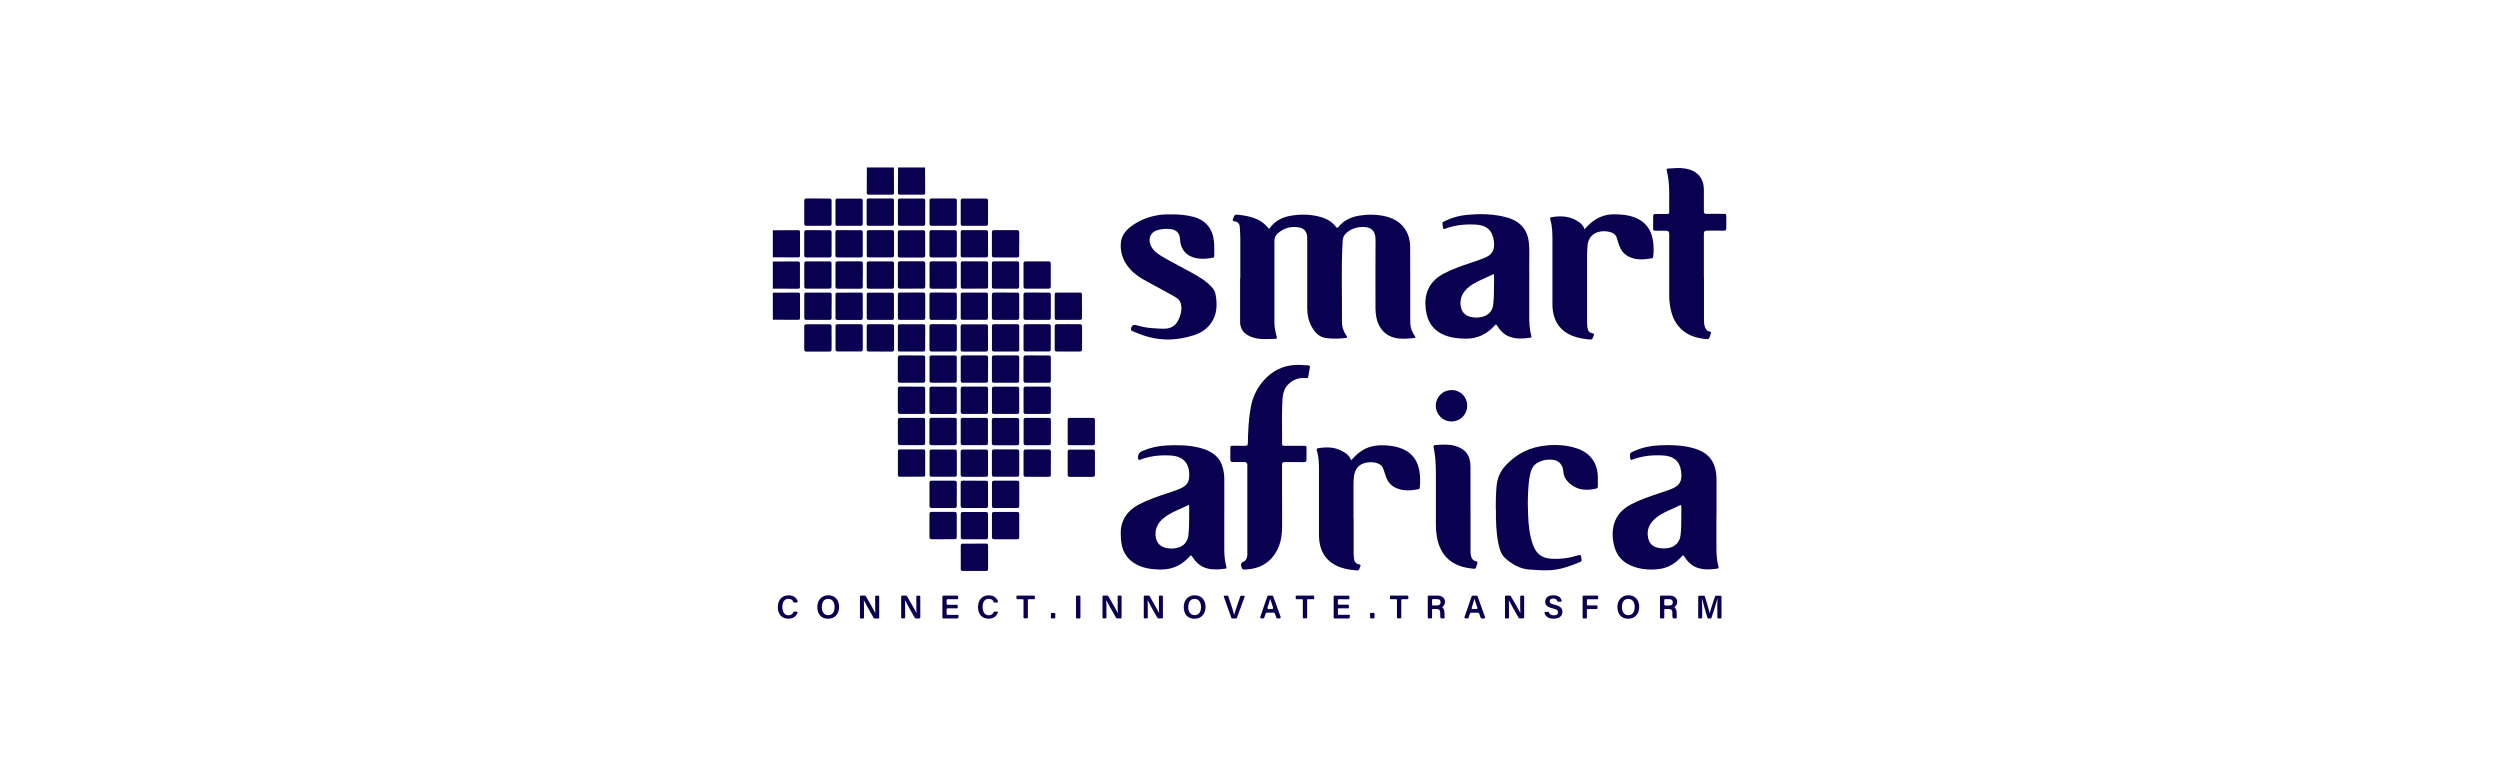 <?xml version="1.0" encoding="UTF-8"?><svg id="Layer_1" xmlns="http://www.w3.org/2000/svg" viewBox="0 0 2299.03 706"><path d="m732.45,562.36c.65,0,1.13.65.92,1.3-1.19,3.13-3.94,5.29-8.42,5.29-6.53,0-9.66-4.7-9.66-10.64s3.24-10.85,9.88-10.85c4.75,0,7.4,2.43,8.32,5.4.22.59-.27,1.24-.92,1.24h-2.11c-.38,0-.7-.22-.86-.54-.59-1.57-1.89-2.92-4.59-2.92-4,0-5.56,3.62-5.56,7.56,0,3.73,1.4,7.61,5.72,7.61,2.65,0,3.83-1.51,4.43-2.86.16-.32.49-.54.86-.54h2.11l-.11-.05Z" style="fill:#0a0050;"/><path d="m771.65,558.15c0,5.83-3.4,10.85-10.15,10.85s-9.88-4.75-9.88-10.8,3.73-10.8,10.15-10.8c6.05,0,9.88,4.32,9.88,10.69v.05Zm-15.93,0c0,4.21,1.94,7.56,5.89,7.56,4.27,0,5.89-3.56,5.89-7.51s-1.78-7.45-5.89-7.45-5.83,3.19-5.83,7.4h-.05Z" style="fill:#0a0050;"/><path d="m790.82,567.97v-19.49c0-.38.32-.76.76-.76h3.89s.49.11.65.38c2.81,4.86,7.88,13.55,8.91,15.77-.22-2.32-.22-5.89-.22-9.29v-6.05c0-.38.32-.76.76-.76h2.21c.38,0,.76.32.76.76v19.49c0,.38-.32.76-.76.76h-3.62s-.49-.11-.65-.38c-2.54-4.43-8.05-14.15-9.13-16.47.16,2,.16,6.1.16,9.83v6.26c0,.38-.32.76-.76.76h-2.21c-.38,0-.76-.32-.76-.76v-.05Z" style="fill:#0a0050;"/><path d="m828.73,567.81v-19.22c0-.49.38-.86.86-.86h3.67c.32,0,.59.16.76.43,2.81,4.86,7.88,13.5,8.86,15.71-.22-2.32-.22-5.89-.22-9.29v-5.94c0-.49.38-.86.86-.86h1.94c.49,0,.86.38.86.86v19.22c0,.49-.38.86-.86.86h-3.4c-.32,0-.59-.16-.76-.43-2.54-4.43-7.99-14.09-9.07-16.41.16,2,.16,6.1.16,9.83v6.1c0,.49-.38.86-.86.86h-1.94c-.49,0-.86-.38-.86-.86Z" style="fill:#0a0050;"/><path d="m879.86,559.44h-8.48c-.49,0-.86.38-.86.86v4.27c0,.49.38.86.86.86h9.34c.49,0,.92.43.81.97l-.22,1.62c-.05.43-.43.7-.81.7h-13.01c-.49,0-.86-.38-.86-.86v-19.28c0-.49.38-.86.86-.86h12.8c.49,0,.86.38.86.86v1.62c0,.49-.38.86-.86.86h-8.91c-.49,0-.86.38-.86.86v3.4c0,.49.38.86.86.86h8.48c.49,0,.86.38.86.86v1.62c0,.49-.38.86-.86.86v-.11Z" style="fill:#0a0050;"/><path d="m916.9,562.36c.54,0,.86.54.7,1.03-1.13,3.24-3.89,5.56-8.53,5.56-6.53,0-9.66-4.7-9.66-10.64s3.24-10.85,9.88-10.85c4.86,0,7.56,2.59,8.42,5.67.16.49-.22.97-.7.97h-2.54c-.32,0-.59-.22-.7-.54-.59-1.62-1.89-2.92-4.59-2.92-4,0-5.56,3.62-5.56,7.56,0,3.73,1.4,7.61,5.72,7.61,2.75,0,3.89-1.57,4.48-2.97.11-.27.38-.43.7-.43h2.48l-.11-.05Z" style="fill:#0a0050;"/><path d="m940.44,551.02h-4.97c-.43,0-.76-.32-.76-.76v-1.78c0-.43.32-.76.76-.76h15.44c.43,0,.76.32.76.76v1.78c0,.43-.32.76-.76.76h-4.91c-.43,0-.76.32-.76.76v16.09c0,.43-.32.76-.76.76h-2.48c-.43,0-.76-.32-.76-.76v-16.09c0-.43-.32-.76-.76-.76h-.05Z" style="fill:#0a0050;"/><path d="m966.41,568.03v-3.73c0-.38.32-.65.65-.65h2.75c.38,0,.65.32.65.65v3.73c0,.38-.32.65-.65.65h-2.75c-.38,0-.65-.32-.65-.65Z" style="fill:#0a0050;"/><path d="m993.57,548.43v19.6c0,.38-.32.7-.7.7h-2.65c-.38,0-.7-.32-.7-.7v-19.6c0-.38.32-.7.7-.7h2.65c.38,0,.7.32.7.7Z" style="fill:#0a0050;"/><path d="m1013.87,567.92v-19.44c0-.43.32-.76.76-.76h3.83c.27,0,.54.11.65.38,2.81,4.86,7.88,13.5,8.91,15.71-.22-2.32-.22-5.89-.22-9.29v-6.05c0-.43.32-.76.76-.76h2.11c.43,0,.76.32.76.76v19.44c0,.43-.32.76-.76.76h-3.56c-.27,0-.54-.11-.65-.38-2.54-4.43-8.05-14.09-9.13-16.41.16,2,.16,6.1.16,9.83v6.21c0,.43-.32.76-.76.76h-2.16c-.43,0-.76-.32-.76-.76h.05Z" style="fill:#0a0050;"/><path d="m1051.83,567.97v-19.55c0-.38.32-.7.7-.7h3.94s.49.11.59.32c2.81,4.86,7.88,13.55,8.91,15.77-.22-2.32-.22-5.89-.22-9.29v-6.1c0-.38.32-.7.7-.7h2.27c.38,0,.7.32.7.7v19.55c0,.38-.32.7-.7.7h-3.67s-.49-.11-.59-.32c-2.48-4.43-8.05-14.15-9.13-16.47.16,2,.16,6.1.16,9.83v6.26c0,.38-.32.7-.7.7h-2.27c-.38,0-.7-.32-.7-.7Z" style="fill:#0a0050;"/><path d="m1108.63,558.15c0,5.83-3.4,10.85-10.15,10.85s-9.88-4.75-9.88-10.8,3.73-10.8,10.15-10.8c6.05,0,9.88,4.32,9.88,10.69v.05Zm-15.93,0c0,4.21,1.94,7.56,5.89,7.56,4.27,0,5.88-3.56,5.88-7.51s-1.78-7.45-5.88-7.45-5.83,3.19-5.83,7.4h-.05Z" style="fill:#0a0050;"/><path d="m1132.39,568.3l-7.02-19.71c-.16-.38.16-.81.59-.81h2.97s.49.16.59.43l3.13,9.5c.97,2.97,1.84,5.62,2.27,7.72h.05c.43-1.89,1.35-4.64,2.38-7.61l3.29-9.56s.32-.43.59-.43h2.81c.43,0,.7.43.59.81l-7.23,19.71s-.32.38-.59.38h-3.89s-.49-.16-.59-.43h.05Z" style="fill:#0a0050;"/><path d="m1163.98,564.09l-1.35,3.89c-.16.43-.54.7-.97.7h-1.73c-.7,0-1.19-.7-.97-1.35l6.48-18.9c.16-.43.54-.7.97-.7h3.51c.43,0,.81.27.97.7l6.8,18.9c.22.65-.27,1.4-.97,1.4h-2c-.43,0-.81-.27-.97-.7l-1.4-3.89c-.16-.43-.54-.7-.97-.7h-6.43c-.43,0-.81.27-.97.7v-.05Zm5.78-4c.7,0,1.19-.7.97-1.35-1.35-3.94-2.21-6.43-2.65-8.05-.43,1.73-1.35,4.59-2.48,8.05-.22.65.27,1.35.97,1.35h3.19Z" style="fill:#0a0050;"/><path d="m1197.62,551.02h-5.61s-.43-.22-.43-.43v-2.43s.22-.43.43-.43h16.09s.43.22.43.43v2.43s-.22.43-.43.43h-5.61s-.43.22-.43.43v16.74s-.22.43-.43.43h-3.13s-.43-.22-.43-.43v-16.74s-.22-.43-.43-.43Z" style="fill:#0a0050;"/><path d="m1239.89,559.44h-9.02c-.32,0-.54.27-.54.54v4.86c0,.32.27.54.54.54h9.99c.32,0,.59.27.54.65l-.32,2.21s-.27.49-.54.49h-13.55c-.32,0-.54-.27-.54-.54v-19.87c0-.32.27-.54.54-.54h13.39c.32,0,.54.27.54.54v2.21c0,.32-.27.54-.54.54h-9.5c-.32,0-.54.27-.54.54v3.94c0,.32.27.54.54.54h9.02c.32,0,.54.27.54.54v2.21c0,.32-.27.54-.54.54v.05Z" style="fill:#0a0050;"/><path d="m1259.93,567.92v-3.56c0-.43.32-.76.76-.76h2.59c.43,0,.76.32.76.76v3.56c0,.43-.32.76-.76.76h-2.59c-.43,0-.76-.32-.76-.76Z" style="fill:#0a0050;"/><path d="m1283.95,551.02h-5.08c-.38,0-.7-.32-.7-.7v-1.89c0-.38.32-.7.7-.7h15.55c.38,0,.7.32.7.7v1.89c0,.38-.32.7-.7.7h-5.08c-.38,0-.7.32-.7.7v16.2c0,.38-.32.7-.7.7h-2.59c-.38,0-.7-.32-.7-.7v-16.2c0-.38-.32-.7-.7-.7Z" style="fill:#0a0050;"/><path d="m1316.94,560.79v7.13c0,.43-.32.76-.76.76h-2.43c-.43,0-.76-.32-.76-.76v-19.44c0-.43.32-.76.76-.76h8.15c4.48,0,6.91,2.48,6.91,5.72,0,2.11-.92,3.56-2.05,4.37-.43.27-.38.86,0,1.19.86.7,1.62,2.05,1.62,4.64v.97c0,1.03,0,2.27.11,3.19.05.43-.27.86-.76.86h-2.32c-.38,0-.65-.27-.76-.59-.22-.92-.22-2.32-.22-4.05v-.32c0-2.48-.65-3.67-4.16-3.67h-2.59c-.43,0-.76.32-.76.76Zm0-4.75c0,.43.32.76.76.76h3.29c2.7,0,3.78-1.03,3.78-2.97s-1.19-2.92-3.62-2.92h-3.46c-.43,0-.76.32-.76.76v4.37Z" style="fill:#0a0050;"/><path d="m1351.88,564.03l-1.4,4.05c-.11.38-.49.59-.86.59h-2c-.65,0-1.08-.59-.86-1.19l6.59-19.11c.11-.38.49-.59.86-.59h3.73c.38,0,.7.22.86.59l6.86,19.11c.22.59-.22,1.24-.86,1.24h-2.27c-.38,0-.7-.22-.86-.59l-1.46-4.05c-.11-.38-.49-.59-.86-.59h-6.59c-.38,0-.76.27-.86.59v-.05Zm5.89-3.94c.65,0,1.08-.65.86-1.19-1.4-4.05-2.27-6.53-2.7-8.21-.49,1.78-1.4,4.7-2.54,8.21-.22.59.27,1.19.86,1.19h3.56-.05Z" style="fill:#0a0050;"/><path d="m1384,567.87v-19.33c0-.43.38-.81.81-.81h3.78c.27,0,.54.16.7.38,2.81,4.86,7.88,13.5,8.91,15.71-.22-2.32-.22-5.89-.22-9.29v-5.99c0-.43.38-.81.81-.81h2.05c.43,0,.81.38.81.81v19.33c0,.43-.38.81-.81.81h-3.51c-.27,0-.54-.16-.7-.38-2.54-4.43-7.99-14.09-9.13-16.41.16,2,.16,6.1.16,9.83v6.21c0,.43-.38.81-.81.81h-2.11c-.43,0-.81-.38-.81-.81l.05-.05Z" style="fill:#0a0050;"/><path d="m1423.64,562.63c.38,0,.7.27.81.59.65,1.78,2.16,2.65,4.54,2.65,2.7,0,3.78-1.13,3.78-2.81,0-1.84-1.03-2.7-4.81-3.56-5.45-1.3-6.97-3.24-6.97-6.1,0-3.51,2.59-5.99,7.45-5.99s6.97,2.27,7.67,4.86c.16.54-.27,1.08-.81,1.08h-2.38c-.38,0-.7-.22-.81-.59-.38-1.24-1.35-2.32-3.78-2.32-2.05,0-3.24.86-3.24,2.54s.97,2.27,4.43,3.08c6.05,1.46,7.29,3.73,7.29,6.59,0,3.67-2.75,6.32-8.21,6.32-4.75,0-7.34-2.16-8.21-5.24-.16-.54.27-1.08.81-1.08h2.43Z" style="fill:#0a0050;"/><path d="m1456.14,547.73h12.85c.38,0,.7.32.7.7v1.94c0,.38-.32.7-.7.7h-8.96c-.38,0-.7.32-.7.7v4.27c0,.38.32.7.7.7h8.32c.38,0,.7.32.7.7v1.94c0,.38-.32.7-.7.7h-8.32c-.38,0-.7.32-.7.7v7.29c0,.38-.32.7-.7.7h-2.54c-.38,0-.7-.32-.7-.7v-19.55c0-.38.32-.7.7-.7l.05-.11Z" style="fill:#0a0050;"/><path d="m1507.44,558.15c0,5.83-3.4,10.85-10.15,10.85s-9.88-4.75-9.88-10.8,3.73-10.8,10.15-10.8c6.05,0,9.88,4.32,9.88,10.69v.05Zm-15.93,0c0,4.21,1.94,7.56,5.89,7.56,4.27,0,5.89-3.56,5.89-7.51s-1.78-7.45-5.89-7.45-5.83,3.19-5.83,7.4h-.05Z" style="fill:#0a0050;"/><path d="m1530.49,560.85v7.07c0,.43-.38.81-.81.81h-2.32c-.43,0-.81-.38-.81-.81v-19.38c0-.43.38-.81.81-.81h8.1c4.48,0,6.91,2.48,6.91,5.72,0,2.05-.86,3.46-2,4.27-.43.32-.49.92-.11,1.3.86.7,1.62,2.05,1.62,4.64v.97c0,1.03,0,2.21.11,3.13.05.49-.27.92-.76.92h-2.27c-.38,0-.7-.27-.81-.65-.22-.92-.22-2.27-.22-4v-.32c0-2.48-.65-3.67-4.16-3.67h-2.59c-.43,0-.81.38-.81.81h.11Zm0-4.81c0,.43.38.81.81.81h3.24c2.7,0,3.78-1.03,3.78-2.97s-1.19-2.92-3.62-2.92h-3.4c-.43,0-.81.38-.81.81v4.27Z" style="fill:#0a0050;"/><path d="m1579.25,560.52c0-3.67,0-7.67.16-9.99h-.11c-.92,3.89-3.29,11.07-5.35,17.49-.11.43-.49.7-.92.7h-2c-.43,0-.81-.27-.92-.7-1.62-5.62-4-13.66-4.91-17.49h-.11c.16,2.43.27,6.86.27,10.47v6.75c0,.54-.43.97-.97.97h-1.73c-.54,0-.97-.43-.97-.97v-18.95c0-.54.43-.97.97-.97h4.27c.43,0,.81.27.92.7,1.78,5.67,3.83,12.53,4.43,15.39.49-2.43,2.97-9.83,4.91-15.44.16-.38.49-.65.92-.65h4.05c.54,0,.97.43.97.97v18.95c0,.54-.43.97-.97.97h-1.89c-.54,0-.97-.43-.97-.97v-7.18l-.05-.05Z" style="fill:#0a0050;"/><path d="m710.7,240.5c7.78,0,15.5,0,23.27-.05,1.24,0,1.67.54,1.67,1.73v21.6c0,1.19-.43,1.73-1.67,1.73-7.78,0-15.5-.05-23.27-.05v-24.95Z" style="fill:#0a0050;"/><path d="m710.7,269.17c7.78,0,15.55,0,23.33-.11,1.24,0,1.67.54,1.67,1.73v21.6c0,1.19-.38,1.73-1.67,1.73-7.78-.05-15.55-.05-23.33-.11v-24.89.05Z" style="fill:#0a0050;"/><path d="m710.7,211.77c7.78,0,15.55,0,23.33-.11,1.24,0,1.67.54,1.67,1.73v21.6c0,1.19-.38,1.73-1.67,1.73-7.78-.05-15.55-.05-23.33-.11v-24.89.05Z" style="fill:#0a0050;"/><path d="m850.7,154c0,7.78,0,15.55.11,23.33,0,1.24-.54,1.67-1.73,1.67h-21.6c-1.19,0-1.73-.38-1.73-1.67.05-7.78.05-15.55.11-23.33h24.89-.05Z" style="fill:#0a0050;"/><path d="m822.03,154c0,7.78,0,15.55.11,23.33,0,1.24-.54,1.67-1.73,1.67h-21.6c-1.19,0-1.73-.38-1.73-1.67.05-7.78.05-15.55.11-23.33h24.89-.05Z" style="fill:#0a0050;"/><path d="m1140.6,255.89v-36.34c0-3.4-.22-6.75-.43-10.15-.22-3.83-1.62-5.4-5.35-5.99-1.13-.22-1.4-.65-1.03-1.67,0-.11.11-.22.11-.38,1.35-4.16,1.57-4.27,5.99-3.73,4.27.49,8.42,1.24,12.53,2.59,5.4,1.78,9.99,4.75,13.61,9.18.49.59.86,1.46,1.67.32,5.08-7.07,12.26-10.37,20.57-11.55,8.91-1.3,17.82-1.08,26.51,1.46,5.62,1.62,10.42,4.48,13.98,9.18.65.81,1.08,1.13,1.89.11,4.97-6.32,11.77-9.45,19.49-10.64,8.15-1.3,16.25-1.19,24.3.76,13.93,3.35,22.25,13.61,22.35,27.97.16,21.6,0,43.25.05,64.85,0,2.05,0,4.1.11,6.1.27,4.1,1.84,7.78,4.21,11.12.76,1.03.59,1.62-.7,1.73-5.72.59-11.45,1.19-17.12,0-9.34-1.89-15.71-8.86-17.66-19.17-.49-2.65-.76-5.29-.76-7.99,0-20.9-.16-41.85.05-62.74.11-9.56-4.86-12.47-12.47-12.2-5.78.22-10.85,2.11-15.01,6.16-1.78,1.73-2.59,3.89-2.75,6.32-1.51,25-.43,50-.65,75,0,4.64,1.51,8.91,4.21,12.69.86,1.24.65,1.78-.81,1.94-6.1.65-12.2.92-18.3,0-6.21-.97-9.99-5.02-12.85-10.2-3.02-5.45-4.21-11.34-4.21-17.49v-62.2c0-1.19,0-2.43-.05-3.62-.27-3.94-2.75-7.18-6.59-7.99-7.83-1.67-14.79.16-20.73,5.56-1.94,1.73-2.81,4.05-2.81,6.7v75c0,4.43.97,8.75,2.11,13.01.27,1.08.32,2-1.08,2-7.45.05-14.9,1.08-22.14-1.73-5.24-2.05-9.18-5.29-10.21-11.12-.22-1.13-.22-2.27-.22-3.4v-39.42h.16Z" style="fill:#0a0050;"/><path d="m1406.3,260.91v29.86c0,6.05.27,12.1,1.89,17.98.22.76.49,1.62-.7,1.78-6.43.92-12.8,1.46-19.06-.81-5.18-1.89-8.86-5.67-11.72-10.26-.81-1.3-1.13-1.3-2.11-.22-7.18,7.99-15.98,12.37-26.94,12.2-6.75-.11-13.34-.81-19.65-3.4-10.26-4.27-15.39-12.31-16.79-23.06-.86-6.64-.54-13.12,2.32-19.28,3.02-6.53,8.15-10.96,14.42-14.25,7.99-4.21,16.52-7.07,25.05-9.94,4.21-1.4,8.48-2.81,12.58-4.54,6.97-2.92,9.18-7.34,8.21-15.23-1.24-9.99-6.8-14.79-17.06-15.23-9.5-.43-18.84.38-27.81,3.89-1.35.54-1.84.16-2-1.24-.54-5.35-1.51-4.27,3.73-6.75,5.78-2.7,11.93-4.16,18.25-4.81,11.07-1.08,22.14-.97,33.1,1.4,6.1,1.35,11.88,3.4,16.58,7.83,4.54,4.27,6.59,9.77,7.34,15.82.86,7.13.27,14.25.38,21.38.11,5.62,0,11.23,0,16.85Zm-32.34.11v-7.83c0-.97-.22-1.24-1.19-.76-2.11,1.03-4.27,2-6.43,2.97-5.4,2.43-10.91,4.75-15.55,8.53-5.13,4.16-8.21,9.29-7.67,16.2.43,6.05,3.62,9.99,9.5,11.34,3.29.76,6.59.76,9.83.05,6.43-1.4,10.1-5.4,10.8-11.93.65-6.16.59-12.36.7-18.52v-.05Z" style="fill:#0a0050;"/><path d="m1578.44,473.59v30.4c0,5.83.38,11.61,1.89,17.22.22.81.32,1.51-.81,1.67-5.94.86-11.93,1.3-17.82-.49-5.67-1.73-9.61-5.62-12.69-10.47-.86-1.4-1.24-1.57-2.38-.32-5.72,6.48-12.74,10.8-21.44,11.77-8.64.97-17.22.22-25.32-3.24-7.67-3.29-12.8-8.91-15.12-16.95-1.94-6.75-2.38-13.55-.7-20.41,2.21-8.91,8.1-14.85,16.04-19.01,7.99-4.21,16.52-7.07,25.05-9.93,4.1-1.35,8.26-2.7,12.26-4.32,7.18-2.97,9.72-7.07,8.64-15.66-1.24-9.88-6.91-14.58-17.28-15.06-9.45-.43-18.74.49-27.65,3.89-1.35.54-1.78.16-1.94-1.24-.54-4.81-.59-4.81,3.83-6.75,7.18-3.13,14.69-4.75,22.46-5.13,10.15-.49,20.25-.32,30.24,2.16,2.16.54,4.27,1.24,6.37,2.05,9.61,3.78,14.69,10.96,16.04,21.06.32,2.32.43,4.7.43,7.07v31.59l-.11.11Zm-32.29.43v-8.21c0-1.24-.27-1.67-1.51-1.03-1.67.86-3.46,1.67-5.18,2.43-5.78,2.54-11.61,4.97-16.58,9.02-5.89,4.81-8.86,10.74-7.24,18.47.97,4.7,3.78,7.72,8.42,8.91,3.13.81,6.26.86,9.45.49,6.43-.81,11.18-5.29,11.93-11.77.7-6.1.76-12.2.7-18.3Z" style="fill:#0a0050;"/><path d="m1125.86,473.7v31.37c0,5.45.49,10.8,1.89,16.09.22.86.38,1.62-.86,1.78-5.45.76-10.91,1.19-16.36-.11-6.37-1.51-10.74-5.62-14.15-10.96-.81-1.3-1.19-1.46-2.27-.27-7.29,8.15-16.25,12.42-27.32,12.15-7.51-.16-14.74-1.03-21.49-4.54-9.45-4.91-13.82-13.07-14.42-23.38-.22-4.43-.59-8.91.65-13.34,2.43-8.69,8.15-14.52,15.93-18.63,8.32-4.37,17.22-7.34,26.13-10.31,3.73-1.24,7.51-2.43,11.18-4,6.86-2.92,9.13-6.26,8.86-13.71-.22-5.99-2-11.34-7.67-14.52-3.19-1.78-6.7-2.32-10.31-2.48-9.34-.43-18.47.54-27.21,3.94-1.3.49-1.67,0-1.84-1.19q-.65-4.86,3.94-6.86c7.13-3.08,14.58-4.7,22.25-5.08,10.2-.54,20.41-.38,30.4,2.16,4.97,1.24,9.72,3.08,13.77,6.37,5.35,4.32,7.56,10.26,8.53,16.79.49,3.24.38,6.48.38,9.72v28.99Zm-32.29.38v-8.42c0-1.24-.38-1.4-1.46-.86-1.73.86-3.46,1.67-5.18,2.43-5.78,2.54-11.61,4.97-16.58,9.02-5.13,4.16-8.21,9.29-7.67,16.2.43,6.16,3.67,10.1,9.66,11.45,3.29.7,6.59.76,9.88,0,6.1-1.3,9.93-5.45,10.64-11.72.7-5.99.76-12.09.7-18.14v.05Z" style="fill:#0a0050;"/><path d="m1178.99,457.77c0,9.61.16,19.28,0,28.89-.22,8.69-2.27,16.95-7.51,24.08-5.4,7.34-12.8,11.34-21.71,12.58-1.62.22-3.29.27-4.97.43-1.67.22-2.7-.38-3.02-2.11-.05-.32-.22-.59-.27-.92-.65-1.98-.05-3.33,1.78-4.05,2.65-1.03,3.35-3.35,3.73-5.78.11-.65.05-1.3.05-1.89v-81.32c0-1.87-.9-2.81-2.7-2.81h-10.53c-1.67,0-2.43-.49-2.43-2.27.11-3.56.05-7.13,0-10.69,0-1.46.54-2.05,2.05-2,3.89.05,7.78-.05,11.66.05,1.84.05,2.38-.54,2.43-2.38.16-10.85.7-21.65,2.54-32.34,1.78-10.31,6.16-19.28,13.34-26.78,7.29-7.61,16.14-11.99,26.78-12.8,4.37-.32,8.64.11,12.96.38,1.3.11,1.62.65,1.4,1.84-.54,2.86-1.08,5.78-1.51,8.64-.22,1.4-1.13,1.3-2.11,1.19-6.53-.65-12.04,1.35-16.58,6.1-3.62,3.83-4.7,8.69-5.02,13.71-.81,13.5-.16,27.05-.38,40.55,0,1.4.49,1.89,1.89,1.89h17.98c2.54,0,2.59.05,2.65,2.54,0,3.4-.05,6.75,0,10.15,0,1.78-.65,2.32-2.38,2.32-5.94-.05-11.88,0-17.76-.05-1.84,0-2.43.59-2.38,2.43.05,10.15,0,20.3,0,30.4Z" style="fill:#0a0050;"/><path d="m1077.05,197.14c6.86-.05,13.61.49,20.25,2.21,11.28,2.97,17.82,10.74,19.06,22.41.49,4.48.22,8.91.32,13.39,0,1.03-.27,1.73-1.4,1.89-4.81.86-9.61,1.3-14.47.54-9.56-1.57-15.33-8.21-15.71-17.82-.22-5.24-3.24-8.48-8.53-9.07-4.32-.54-8.53-.22-12.63,1.13-7.18,2.38-7.88,9.23-5.72,13.93,2,4.37,5.67,7.18,9.61,9.61,7.34,4.48,15.06,8.32,22.62,12.47,6.91,3.83,14.04,7.29,20.09,12.53,3.29,2.86,6.53,5.94,7.29,10.26,1.78,9.56,1.51,19.01-4.64,27.21-3.83,5.13-9.07,8.42-15.06,10.37-17.12,5.56-34.07,5.51-50.86-1.35-1.94-.81-3.89-1.57-5.89-2.32-1.08-.38-1.46-.97-1.3-2.16q.7-4.64,5.24-3.24c5.51,1.67,11.18,2.59,16.9,2.81,3.51.16,6.97.59,10.47.22,4.86-.54,8.37-2.97,10.58-7.18,2.38-4.54,3.73-9.34,2.92-14.52-.54-3.46-2.59-5.72-5.51-7.4-5.45-3.08-10.91-6.05-16.41-9.07-4.48-2.43-9.02-4.75-13.44-7.34-7.61-4.48-14.04-10.2-17.66-18.47-2.16-4.91-2.97-10.04-2.38-15.33.7-6.1,4.16-10.64,8.86-14.25,8.1-6.26,17.44-9.72,27.54-11.07,3.24-.43,6.48-.38,9.72-.38h.16Z" style="fill:#0a0050;"/><path d="m1566.99,255.08v39.42c0,2.11.22,4.21.86,6.21.7,2.21,2.05,3.83,4.43,4.21,1.13.16,1.4.65,1.03,1.67-.16.38-.22.76-.32,1.08-1.3,4.37-1.3,4.48-5.72,3.94-7.18-.86-13.98-2.92-19.71-7.61-6.37-5.24-9.61-12.2-11.28-20.09-.86-4.1-1.24-8.32-1.24-12.53v-56.42c0-1.84-.9-2.75-2.7-2.75h-10.15c-1.4,0-2-.49-1.94-1.89v-11.66c0-1.4.65-1.89,2-1.89h10.91c1.19,0,1.94-.22,1.89-1.67-.22-9.88.49-19.76-.7-29.64-.32-2.92-.92-5.78-1.57-8.64-.22-.97-.27-1.73,1.08-1.84,5.29-.27,10.58-.86,15.82,0,6.86,1.19,12.58,4.1,15.6,10.85,1.24,2.86,1.57,5.89,1.62,8.96.05,6.48.05,13.01,0,19.49,0,1.84.59,2.43,2.43,2.38,5.24-.11,10.47,0,15.66,0,2.38,0,2.54.16,2.54,2.48,0,3.56-.05,7.13,0,10.69,0,1.78-.65,2.32-2.38,2.27-5.24-.11-10.47,0-15.66,0q-2.59,0-2.59,2.7v40.17h.05l.05.11Z" style="fill:#0a0050;"/><path d="m1457.11,210.86c2.38-2.48,4.43-4.81,6.91-6.75,5.83-4.54,12.36-6.97,19.82-7.02,6.75-.05,13.34.49,19.71,2.97,9.34,3.62,14.58,10.53,16.36,20.25.97,5.18.92,10.37.43,15.6-.05.76-.22,1.4-1.08,1.57-8.15,1.46-16.25,2.05-23.65-2.75-3.13-2.05-5.08-5.13-6.37-8.64-.81-2.16-1.62-4.32-2.16-6.53-.92-3.67-3.46-5.51-6.91-6.32-3.29-.81-6.59-.81-9.83-.05-5.99,1.35-9.93,6.26-10.47,12.58-.32,4.32-.38,8.64-.38,13.01v57.56c0,1.78.16,3.56.43,5.35.38,2.7,1.73,4.27,4.48,4.81,1.57.27,1.67.86,1.19,2.21-1.35,3.62-1.4,3.73-5.18,3.35-4.86-.54-9.72-1.35-14.31-3.19-10.58-4.16-16.47-12.04-18.09-23.16-.32-2.21-.38-4.43-.38-6.7v-59.12c0-6.21-.22-12.36-2-18.36-.27-.86-.22-1.51.81-1.73,9.23-1.67,18.03-1.13,25.92,4.64,2.16,1.57,3.94,3.4,4.81,6.43h-.05Z" style="fill:#0a0050;"/><path d="m1244.81,476.72v32.5c0,1.62.16,3.19.38,4.75.49,2.97,1.73,4.48,4.7,5.02,1.35.27,1.57.86,1.03,2-.11.22-.22.49-.27.7-1.13,2.97-1.13,3.02-4.27,2.75-5.94-.49-11.77-1.57-17.17-4.16-9.39-4.43-14.36-12.04-15.87-22.14-.32-2.27-.38-4.59-.38-6.86v-58.75c0-6.26-.22-12.47-2-18.57-.32-1.03-.05-1.57,1.03-1.73,8.05-1.4,15.87-1.24,23.16,3.08,2.92,1.73,5.67,3.67,6.97,7.07.49,1.3.97.43,1.46-.11,2.81-3.35,6.05-6.16,9.83-8.42,7.18-4.32,15.06-4.81,23.11-4.1,5.02.43,9.93,1.46,14.58,3.67,8.32,4.05,12.69,10.85,14.2,19.82.86,4.97.81,9.88.38,14.85-.05.92-.22,1.62-1.3,1.84-7.18,1.3-14.31,1.84-21.17-1.46-4.1-2-6.86-5.24-8.42-9.5-.97-2.65-1.89-5.29-2.75-7.94-.54-1.67-1.57-2.92-2.97-3.83-4.91-3.29-14.74-2.7-19.17,1.19-3.02,2.65-4.37,6.05-4.81,9.88-.54,4.81-.38,9.66-.38,14.52v23.92h.11Z" style="fill:#0a0050;"/><path d="m1375.53,468.41c-.11-7.02.11-14.36.76-21.65.65-7.18,3.46-13.5,8.32-18.74,10.31-11.18,23.16-17.22,38.34-18.47,9.18-.76,18.25-.16,27,2.75,12.53,4.1,19.33,13.55,19.44,26.73v8.21c0,.97-.16,1.73-1.3,2-8.86,2.11-17.22,1.78-24.51-4.54-3.56-3.08-5.72-6.8-5.99-11.5-.27-5.18-3.78-9.56-8.86-10.26-5.51-.81-10.8.11-15.6,3.13-2.65,1.67-4.27,4.16-5.18,7.13-1.51,4.7-2,9.61-2.38,14.47-.7,8.48-.65,16.95-.32,25.43.32,9.61,1.24,19.22,4.64,28.35,2.86,7.78,8.15,11.88,16.58,12.36,8.69.54,17.01-.65,25.22-3.24,1.62-.49,2.21-.16,2.38,1.46.38,4.37,1.51,3.73-3.19,5.67-8.05,3.35-16.25,6.05-25,6.64-6.37.43-12.74-.16-19.06-.54-8.64-.49-15.66-4.48-22.03-9.93-4.32-3.67-5.72-8.64-6.8-13.77-2.16-10.37-2.43-20.84-2.32-31.69h-.11Z" style="fill:#0a0050;"/><path d="m1352.31,468.52v39.2c0,1.46.16,2.92.65,4.32.7,2.05,2,3.56,4.21,4,1.4.27,1.84.86,1.35,2.27-1.89,5.24-.38,5.13-6.53,4.32-8.59-1.08-16.31-4-22.3-10.58-4.86-5.4-7.24-11.93-8.42-18.95-.59-3.46-.81-6.97-.81-10.47v-46.87c0-8.15-.32-16.31-2.05-24.35-.27-1.24,0-2,1.35-2.11,5.83-.43,11.66-.92,17.49.54,10.1,2.54,14.96,8.64,15.01,19.06v39.58l.05.05Z" style="fill:#0a0050;"/><path d="m1334.87,358.69c8.15,0,14.36,6.21,14.36,14.42s-6.37,14.47-14.42,14.47-14.42-6.48-14.42-14.47,6.32-14.36,14.42-14.36l.05-.05Z" style="fill:#0a0050;"/><path d="m809.4,236.72h-10.31c-1.51,0-2-.54-2-2v-21.06c0-1.51.54-2,2-2h21.06c1.51,0,2,.54,2,2v21.06c0,1.51-.54,2.05-2,2-3.56-.05-7.13,0-10.69,0h-.05Z" style="fill:#0a0050;"/><path d="m850.81,224.41c0,3.4-.05,6.75,0,10.15,0,1.62-.43,2.27-2.16,2.27-6.97-.05-13.88-.05-20.84,0-1.51,0-2.16-.43-2.16-2.05.05-7.02.05-14.04,0-21,0-1.62.65-2.05,2.16-2.05,6.97,0,13.88.05,20.84,0,1.73,0,2.16.65,2.16,2.27-.11,3.51,0,7.02,0,10.53v-.11Z" style="fill:#0a0050;"/><path d="m867.44,211.67h10.31c1.51,0,2.16.43,2.16,2.05-.05,7.02-.05,14.04,0,21,0,1.62-.59,2.05-2.16,2.05-6.97-.05-13.88-.05-20.84,0-1.73,0-2.16-.65-2.16-2.27.05-6.86.05-13.77,0-20.63,0-1.84.65-2.32,2.32-2.27,3.46.11,6.86,0,10.31,0l.05.05Z" style="fill:#0a0050;"/><path d="m896,236.72h-10.53c-1.51,0-2-.54-2-2.05v-21.06c0-1.51.54-2,2.05-2h21.06c1.51,0,2,.54,2,2.05v21.06c0,1.51-.54,2-2.05,2-3.51-.05-7.02,0-10.53,0Z" style="fill:#0a0050;"/><path d="m937.26,224.3v10.31c0,1.51-.43,2.16-2.05,2.16-7.02-.05-14.04-.05-21,0-1.62,0-2.05-.65-2.05-2.16,0-6.97.05-13.88,0-20.84,0-1.73.65-2.16,2.27-2.16,6.86.05,13.77.05,20.63,0,1.84,0,2.27.65,2.27,2.38-.11,3.46,0,6.86,0,10.31h-.05Z" style="fill:#0a0050;"/><path d="m764.69,253.13v10.31c0,1.51-.54,2-2,2h-21.06c-1.51,0-2-.54-2-2v-21.06c0-1.51.54-2,2-2h21.06c1.51,0,2.05.54,2,2-.05,3.56,0,7.13,0,10.69v.05Z" style="fill:#0a0050;"/><path d="m793.41,253.03v10.31c0,1.51-.43,2.16-2.05,2.16-7.02-.05-14.04-.05-21,0-1.62,0-2.05-.65-2.05-2.16.05-6.97.05-13.88,0-20.84,0-1.73.65-2.16,2.27-2.16,6.86.05,13.77.05,20.63,0,1.84,0,2.27.65,2.27,2.38-.11,3.46,0,6.86,0,10.31h-.05Z" style="fill:#0a0050;"/><path d="m797.03,252.86v-10.31c0-1.51.38-2.16,2.05-2.16,7.02.05,14.04.05,21,0,1.62,0,2.11.59,2.05,2.11-.05,6.97,0,13.88,0,20.84,0,1.51-.38,2.16-2.05,2.16-7.02-.05-14.04-.05-21,0-1.62,0-2.11-.59-2.05-2.11.05-3.51,0-7.02,0-10.53Z" style="fill:#0a0050;"/><path d="m838.28,265.44c-3.46,0-6.86-.05-10.31,0-1.62,0-2.27-.43-2.27-2.16.05-6.97.05-13.88,0-20.84,0-1.73.65-2.16,2.27-2.16,6.86.05,13.77.05,20.63,0,1.62,0,2.27.43,2.27,2.16-.05,6.97-.05,13.88,0,20.84,0,1.73-.65,2.21-2.27,2.16-3.46-.11-6.86,0-10.31,0Z" style="fill:#0a0050;"/><path d="m854.81,252.81v-10.31c0-1.51.38-2.16,2.05-2.16,7.02.05,14.04.05,21,0,1.62,0,2.05.59,2.05,2.16-.05,6.97-.05,13.88,0,20.84,0,1.73-.59,2.16-2.21,2.16-6.86-.05-13.77-.05-20.63,0-1.78,0-2.32-.65-2.27-2.32.11-3.46,0-6.86,0-10.31v-.05Z" style="fill:#0a0050;"/><path d="m896.11,265.44h-10.69c-1.4,0-1.89-.49-1.89-1.89v-21.44c0-1.3.49-1.84,1.78-1.78h21.6c1.19,0,1.73.49,1.73,1.67v21.6c0,1.3-.49,1.84-1.78,1.78h-10.69l-.05.05Z" style="fill:#0a0050;"/><path d="m924.51,265.44h-10.31c-1.46,0-2.05-.43-2.05-1.94.05-7.07.05-14.15,0-21.22,0-1.57.59-1.94,2.05-1.94,7.02,0,14.04.05,21,0,1.62,0,2.05.65,2.05,2.16-.05,6.97-.05,13.88,0,20.84,0,1.73-.65,2.21-2.27,2.16-3.51-.11-7.02,0-10.53,0l.05-.05Z" style="fill:#0a0050;"/><path d="m966.3,252.92v10.53c0,1.51-.54,2-2,2h-21.06c-1.51,0-2-.54-2-2v-21.06c0-1.51.54-2,2-2h21.06c1.51,0,2,.54,2,2.05-.05,3.51,0,7.02,0,10.53v-.05Z" style="fill:#0a0050;"/><path d="m780.94,211.67h10.31c1.51,0,2.16.43,2.16,2.05-.05,7.02-.05,14.04,0,21,0,1.62-.59,2.05-2.16,2.05-6.97-.05-13.88-.05-20.84,0-1.73,0-2.16-.65-2.16-2.27.05-6.86.05-13.77,0-20.63,0-1.84.65-2.32,2.32-2.27,3.46.11,6.86,0,10.31,0l.05.05Z" style="fill:#0a0050;"/><path d="m764.74,281.64v10.53c0,1.46-.49,2.05-2,2h-21.22c-1.4,0-1.94-.49-1.89-1.89v-21.22c0-1.46.49-2.05,2-2h21.22c1.4,0,1.94.49,1.94,1.89-.05,3.56,0,7.13,0,10.69h-.05Z" style="fill:#0a0050;"/><path d="m780.83,269.06h10.53c1.4,0,2.11.38,2.05,1.94-.05,7.07-.05,14.15,0,21.22,0,1.51-.59,2-2.05,2-7.02,0-14.04-.05-21,0-1.62,0-2.11-.59-2.05-2.11.05-6.97.05-13.88,0-20.84,0-1.73.59-2.21,2.21-2.16,3.46.11,6.86,0,10.31,0v-.05Z" style="fill:#0a0050;"/><path d="m822.09,281.59v10.53c0,1.46-.43,2.05-1.94,2.05h-21.06c-1.46,0-2.05-.43-2.05-1.94v-21.06c0-1.46.43-2.05,1.94-2.05,7.02,0,14.04.05,21.06,0,1.62,0,2.11.65,2.05,2.16-.05,3.46,0,6.91,0,10.31Z" style="fill:#0a0050;"/><path d="m838.28,294.17c-3.46,0-6.86-.05-10.31,0-1.62,0-2.27-.43-2.27-2.16.05-6.97.05-13.88,0-20.84,0-1.73.65-2.16,2.27-2.16,6.86.05,13.77.05,20.63,0,1.62,0,2.27.43,2.27,2.16-.05,6.97-.05,13.88,0,20.84,0,1.73-.65,2.21-2.27,2.16-3.46-.11-6.86,0-10.31,0Z" style="fill:#0a0050;"/><path d="m867.44,269.06h10.31c1.51,0,2.16.43,2.16,2.05-.05,7.02-.05,14.04,0,21,0,1.62-.59,2.05-2.16,2.05-6.97-.05-13.88-.05-20.84,0-1.73,0-2.16-.65-2.16-2.27.05-6.86.05-13.77,0-20.63,0-1.84.65-2.32,2.32-2.27,3.46.11,6.86,0,10.31,0l.05.05Z" style="fill:#0a0050;"/><path d="m908.53,281.48v10.69c0,1.35-.43,1.94-1.89,1.94h-21.22c-1.35,0-1.94-.43-1.94-1.89v-21.22c0-1.35.43-1.94,1.89-1.94h21.22c1.57,0,1.94.65,1.94,2.05-.05,3.46,0,6.91,0,10.31v.05Z" style="fill:#0a0050;"/><path d="m924.84,269.06h10.31c1.51,0,2.16.43,2.16,2.05-.05,7.02-.05,14.04,0,21,0,1.62-.65,2.05-2.16,2.05-6.97-.05-13.88-.05-20.84,0-1.73,0-2.16-.65-2.16-2.27.05-6.86.05-13.77,0-20.63,0-1.84.65-2.27,2.32-2.27,3.46.11,6.86,0,10.31,0l.05.05Z" style="fill:#0a0050;"/><path d="m953.89,269.06h10.31c1.51,0,2.16.43,2.16,2.05-.05,7.02-.05,14.04,0,21,0,1.62-.59,2.05-2.16,2.05-6.97-.05-13.88-.05-20.84,0-1.73,0-2.16-.65-2.16-2.27.05-6.86.05-13.77,0-20.63,0-1.84.65-2.32,2.32-2.27,3.46.11,6.86,0,10.31,0l.05.05Z" style="fill:#0a0050;"/><path d="m995.03,281.64v10.53c0,1.51-.49,2-2,2h-21.22c-1.4,0-1.89-.49-1.89-1.89v-21.44c0-1.3.49-1.84,1.78-1.78h21.38c1.4,0,1.94.49,1.89,1.89-.05,3.56,0,7.13,0,10.69h.05Z" style="fill:#0a0050;"/><path d="m764.74,310.75c0,3.46-.05,6.86,0,10.31,0,1.62-.43,2.27-2.16,2.27-6.97-.05-13.88-.05-20.84,0-1.51,0-2.16-.43-2.16-2.05.05-7.02.05-14.04,0-21,0-1.62.65-2.05,2.16-2.05,6.97,0,13.88.05,20.84,0,1.73,0,2.16.65,2.16,2.27-.11,3.46,0,6.86,0,10.31v-.05Z" style="fill:#0a0050;"/><path d="m768.36,310.69v-10.53c0-1.51.54-2,2-2h21.06c1.51,0,2,.54,2,2v21.06c0,1.51-.54,2-2,2h-21.06c-1.51,0-2.05-.54-2-2,.05-3.51,0-7.02,0-10.53Z" style="fill:#0a0050;"/><path d="m809.5,323.27h-10.31c-1.51,0-2.16-.43-2.16-2.05.05-7.02.05-14.04,0-21,0-1.62.65-2.05,2.16-2.05,6.97.05,13.88.05,20.84,0,1.73,0,2.16.65,2.16,2.27-.05,6.86-.05,13.77,0,20.63,0,1.84-.65,2.32-2.32,2.27-3.46-.11-6.86,0-10.31,0l-.05-.05Z" style="fill:#0a0050;"/><path d="m850.81,310.75v10.53c0,1.46-.49,2.05-2,2h-21.22c-1.4,0-1.94-.49-1.89-1.89v-21.22c0-1.46.49-2.05,2-2h21.22c1.4,0,1.94.49,1.94,1.89-.05,3.56,0,7.13,0,10.69h-.05Z" style="fill:#0a0050;"/><path d="m867.44,298.16h10.31c1.51,0,2.16.43,2.16,2.05-.05,7.02-.05,14.04,0,21,0,1.62-.65,2.05-2.16,2.05-6.97-.05-13.88-.05-20.84,0-1.73,0-2.16-.65-2.16-2.27.05-6.86.05-13.77,0-20.63,0-1.84.65-2.27,2.38-2.27,3.46.11,6.86,0,10.31,0v.05Z" style="fill:#0a0050;"/><path d="m908.58,310.91c0,3.4-.05,6.75,0,10.15,0,1.62-.43,2.27-2.16,2.27-6.97-.05-13.88-.05-20.84,0-1.51,0-2.16-.43-2.16-2.05.05-7.02.05-14.04,0-21,0-1.62.65-2.05,2.16-2.05,6.97,0,13.88.05,20.84,0,1.73,0,2.16.65,2.16,2.27-.11,3.51,0,7.02,0,10.53v-.11Z" style="fill:#0a0050;"/><path d="m924.78,323.27h-10.69c-1.4,0-1.89-.54-1.89-1.89v-21.44c0-1.3.49-1.78,1.84-1.78h21.38c1.4,0,1.89.54,1.89,1.89v21.44c0,1.3-.49,1.78-1.84,1.78h-10.69Z" style="fill:#0a0050;"/><path d="m966.3,310.75v10.31c0,1.51-.43,2.16-2.05,2.16-7.02-.05-14.04-.05-21.06,0-1.51,0-2-.59-1.94-2.05v-21.06c0-1.51.59-2,2.05-1.94h21.06c1.51,0,2,.59,1.94,2.05-.05,3.51,0,7.02,0,10.53Z" style="fill:#0a0050;"/><path d="m982.61,298.16h10.31c1.51,0,2.16.43,2.16,2.05-.05,7.02-.05,14.04,0,21,0,1.62-.65,2.05-2.16,2.05-6.97,0-13.88-.05-20.84,0-1.73,0-2.16-.65-2.16-2.27.05-6.86.05-13.77,0-20.63,0-1.84.65-2.27,2.38-2.27,3.46.11,6.86,0,10.31,0v.05Z" style="fill:#0a0050;"/><path d="m838.34,326.89h10.31c1.51,0,2.16.43,2.16,2.05-.05,7.02-.05,14.04,0,21,0,1.62-.65,2.05-2.16,2.05-6.97-.05-13.88-.05-20.84,0-1.73,0-2.16-.65-2.16-2.27.05-6.86.05-13.77,0-20.63,0-1.84.65-2.27,2.38-2.27,3.46.11,6.86,0,10.31,0v.05Z" style="fill:#0a0050;"/><path d="m867.55,326.89h10.31c1.51,0,2,.54,2,2v21.06c0,1.51-.54,2-2,2h-21.06c-1.51,0-2-.54-2-2v-21.06c0-1.51.54-2.05,2-2,3.56.05,7.13,0,10.69,0h.05Z" style="fill:#0a0050;"/><path d="m908.58,339.52v10.31c0,1.51-.43,2.16-2.05,2.16-7.02-.05-14.04-.05-21,0-1.62,0-2.05-.65-2.05-2.16.05-6.97.05-13.88,0-20.84,0-1.73.65-2.16,2.27-2.16,6.86.05,13.77.05,20.63,0,1.84,0,2.27.65,2.27,2.38-.11,3.46,0,6.86,0,10.31h-.05Z" style="fill:#0a0050;"/><path d="m937.26,339.52v10.31c0,1.51-.43,2.16-2.05,2.16-7.02-.05-14.04-.05-21,0-1.62,0-2.05-.65-2.05-2.16,0-6.97.05-13.88,0-20.84,0-1.73.65-2.16,2.27-2.16,6.86.05,13.77.05,20.63,0,1.84,0,2.27.65,2.27,2.38-.11,3.46,0,6.86,0,10.31h-.05Z" style="fill:#0a0050;"/><path d="m953.89,326.89h10.31c1.51,0,2.16.43,2.16,2.05-.05,7.02-.05,14.04,0,21,0,1.62-.65,2.05-2.16,2.05-6.97-.05-13.88-.05-20.84,0-1.73,0-2.16-.65-2.16-2.27.05-6.86.05-13.77,0-20.63,0-1.84.65-2.27,2.38-2.27,3.46.11,6.86,0,10.31,0v.05Z" style="fill:#0a0050;"/><path d="m752.27,211.67h10.31c1.51,0,2.16.43,2.16,2.05-.05,7.02-.05,14.04,0,21,0,1.62-.65,2.05-2.16,2.05-6.97,0-13.88-.05-20.84,0-1.73,0-2.16-.65-2.16-2.27.05-6.86.05-13.77,0-20.63,0-1.84.7-2.27,2.38-2.27,3.46.11,6.86,0,10.31,0v.05Z" style="fill:#0a0050;"/><path d="m838.34,355.56h10.31c1.51,0,2.16.43,2.16,2.05-.05,7.02-.05,14.04,0,21,0,1.62-.59,2.05-2.16,2.05-6.97-.05-13.88-.05-20.84,0-1.73,0-2.16-.65-2.16-2.27.05-6.86.05-13.77,0-20.63,0-1.84.65-2.32,2.32-2.27,3.46.11,6.86,0,10.31,0l.05.05Z" style="fill:#0a0050;"/><path d="m879.86,368.25v10.31c0,1.51-.43,2.16-2.05,2.16-7.02-.05-14.04-.05-21,0-1.62,0-2.05-.65-2.05-2.16,0-6.97.05-13.88,0-20.84,0-1.51.43-2.16,2.05-2.16,7.02.05,14.04.05,21,0,1.62,0,2.05.65,2.05,2.16-.05,3.51,0,7.02,0,10.53Z" style="fill:#0a0050;"/><path d="m908.58,368.2v10.31c0,1.51-.43,2.16-2.05,2.16-7.02-.05-14.04-.05-21,0-1.62,0-2.05-.65-2.05-2.16.05-6.97.05-13.88,0-20.84,0-1.73.65-2.16,2.27-2.16,6.86.05,13.77.05,20.63,0,1.84,0,2.27.65,2.27,2.32-.11,3.46,0,6.86,0,10.31l-.05.05Z" style="fill:#0a0050;"/><path d="m937.26,368.14v10.53c0,1.51-.54,2-2,2h-21.06c-1.51,0-2-.54-2-2v-21.06c0-1.51.54-2,2-2h21.06c1.51,0,2.05.54,2,2-.05,3.51,0,7.02,0,10.53Z" style="fill:#0a0050;"/><path d="m966.36,368.2v10.31c0,1.51-.43,2.16-2.05,2.16-7.02-.05-14.04-.05-21,0-1.62,0-2.05-.59-2.05-2.16.05-6.97.05-13.88,0-20.84,0-1.73.65-2.16,2.27-2.16,6.86.05,13.77.05,20.63,0,1.84,0,2.32.65,2.27,2.32-.11,3.46,0,6.86,0,10.31l-.05.05Z" style="fill:#0a0050;"/><path d="m850.76,396.81v10.53c0,1.51-.54,2-2,2h-21.06c-1.46,0-2-.54-2-2v-21.06c0-1.46.54-2,2-2h21.06c1.46,0,2.05.54,2,2-.05,3.51,0,7.02,0,10.53Z" style="fill:#0a0050;"/><path d="m879.86,396.81c0,3.46-.05,6.86,0,10.31,0,1.62-.43,2.27-2.16,2.27-6.97-.05-13.88-.05-20.84,0-1.73,0-2.16-.65-2.16-2.27.05-6.86.05-13.77,0-20.63,0-1.62.43-2.27,2.16-2.27,6.97.05,13.88.05,20.84,0,1.73,0,2.21.65,2.16,2.27-.11,3.46,0,6.86,0,10.31Z" style="fill:#0a0050;"/><path d="m908.53,396.81v10.53c0,1.51-.54,2-2,2h-21.06c-1.46,0-2-.54-2-2v-21.06c0-1.51.54-2,2-2h21.06c1.46,0,2.05.54,2,2-.05,3.51,0,7.02,0,10.53Z" style="fill:#0a0050;"/><path d="m937.26,397.03c0,3.4-.05,6.75,0,10.15,0,1.62-.43,2.27-2.16,2.27-6.97-.05-13.88-.05-20.84,0-1.51,0-2.16-.43-2.16-2.05.05-7.02.05-14.04,0-21,0-1.62.65-2.05,2.16-2.05,6.97,0,13.88.05,20.84,0,1.73,0,2.16.65,2.16,2.27-.11,3.51,0,7.02,0,10.53v-.11Z" style="fill:#0a0050;"/><path d="m941.31,396.65v-10.31c0-1.46.43-2.05,2-2.05h21.06c1.46,0,2.05.43,2.05,2v21.06c0,1.46-.43,2.05-2,2.05-7.02,0-14.04-.05-21.06,0-1.62,0-2.05-.65-2.05-2.16.05-3.51,0-7.02,0-10.53v-.05Z" style="fill:#0a0050;"/><path d="m994.38,384.29h10.53c1.46,0,2,.49,2,2v21.22c0,1.4-.49,1.89-1.89,1.89h-21.38c-1.3,0-1.84-.49-1.78-1.78v-21.44c0-1.4.49-1.94,1.89-1.89,3.56.05,7.13,0,10.69,0h-.05Z" style="fill:#0a0050;"/><path d="m908.58,195.31v10.31c0,1.46-.43,2.05-1.94,2.05-7.07-.05-14.15-.05-21.22,0-1.57,0-1.94-.59-1.94-2.05,0-7.02.05-14.04,0-21,0-1.62.65-2.05,2.16-2.05,6.97,0,13.88.05,20.84,0,1.73,0,2.16.65,2.16,2.27-.11,3.51,0,7.02,0,10.53l-.05-.05Z" style="fill:#0a0050;"/><path d="m867.17,207.62h-10.31c-1.46,0-2.05-.49-2.05-2v-21.06c0-1.46.49-2.05,2-2.05h21.06c1.46,0,2.05.49,2.05,2v21.06c0,1.46-.49,2.05-2,2.05-3.56-.05-7.13,0-10.69,0h-.05Z" style="fill:#0a0050;"/><path d="m850.81,195.31v10.31c0,1.46-.43,2.05-1.94,2.05-7.07-.05-14.15-.05-21.22,0-1.57,0-1.94-.59-1.94-2.05,0-7.02.05-14.04,0-21,0-1.62.65-2.05,2.16-2.05,6.97.05,13.88.05,20.84,0,1.73,0,2.21.65,2.16,2.27-.11,3.51,0,7.02,0,10.53l-.05-.05Z" style="fill:#0a0050;"/><path d="m809.56,207.67h-10.53c-1.46,0-2.05-.43-2.05-2,.05-7.07,0-14.15,0-21.22,0-1.35.43-1.94,1.89-1.94h21.38c1.3,0,1.84.43,1.84,1.78v21.6c0,1.35-.65,1.73-1.89,1.73h-10.69l.05.05Z" style="fill:#0a0050;"/><path d="m838.18,438.44h-10.53c-1.35,0-1.94-.43-1.94-1.89v-21.44c0-1.3.43-1.84,1.78-1.84h21.6c1.19,0,1.73.43,1.73,1.67v21.81c0,1.3-.59,1.62-1.78,1.62h-10.91l.05.05Z" style="fill:#0a0050;"/><path d="m867.17,438.44h-10.31c-1.51,0-2-.54-2-2v-21.06c0-1.51.54-2,2-2h21.06c1.51,0,2,.54,2,2v21.06c0,1.51-.54,2.05-2,2-3.56-.05-7.13,0-10.69,0h-.05Z" style="fill:#0a0050;"/><path d="m896.11,413.39h10.31c1.51,0,2.16.43,2.16,2.05-.05,7.02-.05,14.04,0,21,0,1.62-.65,2.05-2.16,2.05-6.97,0-13.88-.05-20.84,0-1.51,0-2.16-.43-2.16-2.05.05-7.02.05-14.04,0-21,0-1.62.65-2.05,2.16-2.05,3.51.05,7.02,0,10.53,0Z" style="fill:#0a0050;"/><path d="m924.73,438.44c-3.46,0-6.86-.05-10.31,0-1.62,0-2.27-.43-2.27-2.16.05-6.97.05-13.88,0-20.84,0-1.73.65-2.16,2.27-2.16,6.86.05,13.77.05,20.63,0,1.62,0,2.27.43,2.27,2.16-.05,6.97-.05,13.88,0,20.84,0,1.73-.65,2.21-2.27,2.16-3.46-.11-6.86,0-10.31,0Z" style="fill:#0a0050;"/><path d="m966.36,426.02v10.31c0,1.51-.43,2.16-2.05,2.16-7.02-.05-14.04-.05-21,0-1.62,0-2.05-.65-2.05-2.16.05-6.97.05-13.88,0-20.84,0-1.73.65-2.16,2.27-2.16,6.86.05,13.77.05,20.63,0,1.84,0,2.27.65,2.27,2.38-.11,3.46,0,6.86,0,10.31h-.05Z" style="fill:#0a0050;"/><path d="m981.85,425.75v-10.31c0-1.51.54-2,2-2h21.06c1.46,0,2,.54,2,2v21.06c0,1.46-.54,2-2,2h-21.06c-1.46,0-2.05-.54-2-2,.05-3.56,0-7.13,0-10.69v-.05Z" style="fill:#0a0050;"/><path d="m879.86,454.8v10.31c0,1.4-.38,2.05-1.94,2.05-7.07-.05-14.15-.05-21.22,0-1.51,0-1.94-.59-1.94-2.05,0-7.02.05-14.04,0-21,0-1.62.59-2.05,2.16-2.05,6.97.05,13.88.05,20.84,0,1.73,0,2.21.65,2.16,2.27-.11,3.51,0,7.02,0,10.53l-.05-.05Z" style="fill:#0a0050;"/><path d="m896.11,442.06h10.31c1.51,0,2.16.43,2.16,2.05-.05,7.02-.05,14.04,0,21,0,1.62-.59,2.05-2.16,2.05-6.97-.05-13.88-.05-20.84,0-1.73,0-2.16-.65-2.16-2.27.05-6.86.05-13.77,0-20.63,0-1.84.65-2.32,2.32-2.27,3.46.11,6.86,0,10.31,0l.05.05Z" style="fill:#0a0050;"/><path d="m924.57,467.17h-10.31c-1.46,0-2.05-.43-2.05-2v-21.06c0-1.46.43-2.05,2-2.05h21.06c1.46,0,2.05.43,2.05,2,0,7.02-.05,14.04,0,21.06,0,1.62-.65,2.05-2.16,2.05-3.51-.05-7.02,0-10.53,0h-.05Z" style="fill:#0a0050;"/><path d="m793.36,195.2v10.53c0,1.4-.49,1.94-1.89,1.94h-21.22c-1.4,0-1.94-.49-1.94-1.89v-21.22c0-1.4.49-1.94,1.89-1.94h21.22c1.57,0,1.94.7,1.94,2.11-.05,3.51,0,7.02,0,10.53v-.05Z" style="fill:#0a0050;"/><path d="m752.27,182.56h10.31c1.51,0,2.16.43,2.16,2.05-.05,7.02-.05,14.04,0,21,0,1.62-.65,2.05-2.16,2.05-6.97-.05-13.88-.05-20.84,0-1.73,0-2.16-.65-2.16-2.27.05-6.86.05-13.77,0-20.63,0-1.84.65-2.27,2.38-2.27,3.46.11,6.86,0,10.31,0v.05Z" style="fill:#0a0050;"/><path d="m867.17,495.89c-3.4,0-6.75-.05-10.15,0-1.62,0-2.27-.43-2.27-2.16.05-6.97.05-13.88,0-20.84,0-1.51.43-2.16,2.05-2.16,7.02.05,14.04.05,21,0,1.62,0,2.05.65,2.05,2.16,0,6.97-.05,13.88,0,20.84,0,1.73-.65,2.16-2.27,2.16-3.51-.11-7.02,0-10.53,0h.11Z" style="fill:#0a0050;"/><path d="m896.06,470.84h10.53c1.51,0,2,.54,2,2v21.06c0,1.51-.54,2-2,2h-21.06c-1.46,0-2-.54-2-2v-21.06c0-1.51.54-2.05,2-2,3.51.05,7.02,0,10.53,0Z" style="fill:#0a0050;"/><path d="m924.89,470.78c3.46,0,6.86.05,10.31,0,1.57,0,2.11.54,2.11,2.11-.05,7.02-.05,14.04,0,21,0,1.51-.54,2-2,2-7.02,0-14.04-.05-21,0-1.57,0-2.11-.54-2.11-2.11.05-7.02.05-14.04,0-21,0-1.51.54-2,2-2,3.56.05,7.13,0,10.69,0Z" style="fill:#0a0050;"/><path d="m896.17,499.89h10.53c1.35,0,1.94.43,1.94,1.89v21.44c0,1.3-.43,1.84-1.78,1.84h-21.6c-1.35,0-1.73-.59-1.73-1.84v-21.44c0-1.46.65-1.84,1.94-1.84h10.69v-.05Z" style="fill:#0a0050;"/></svg>